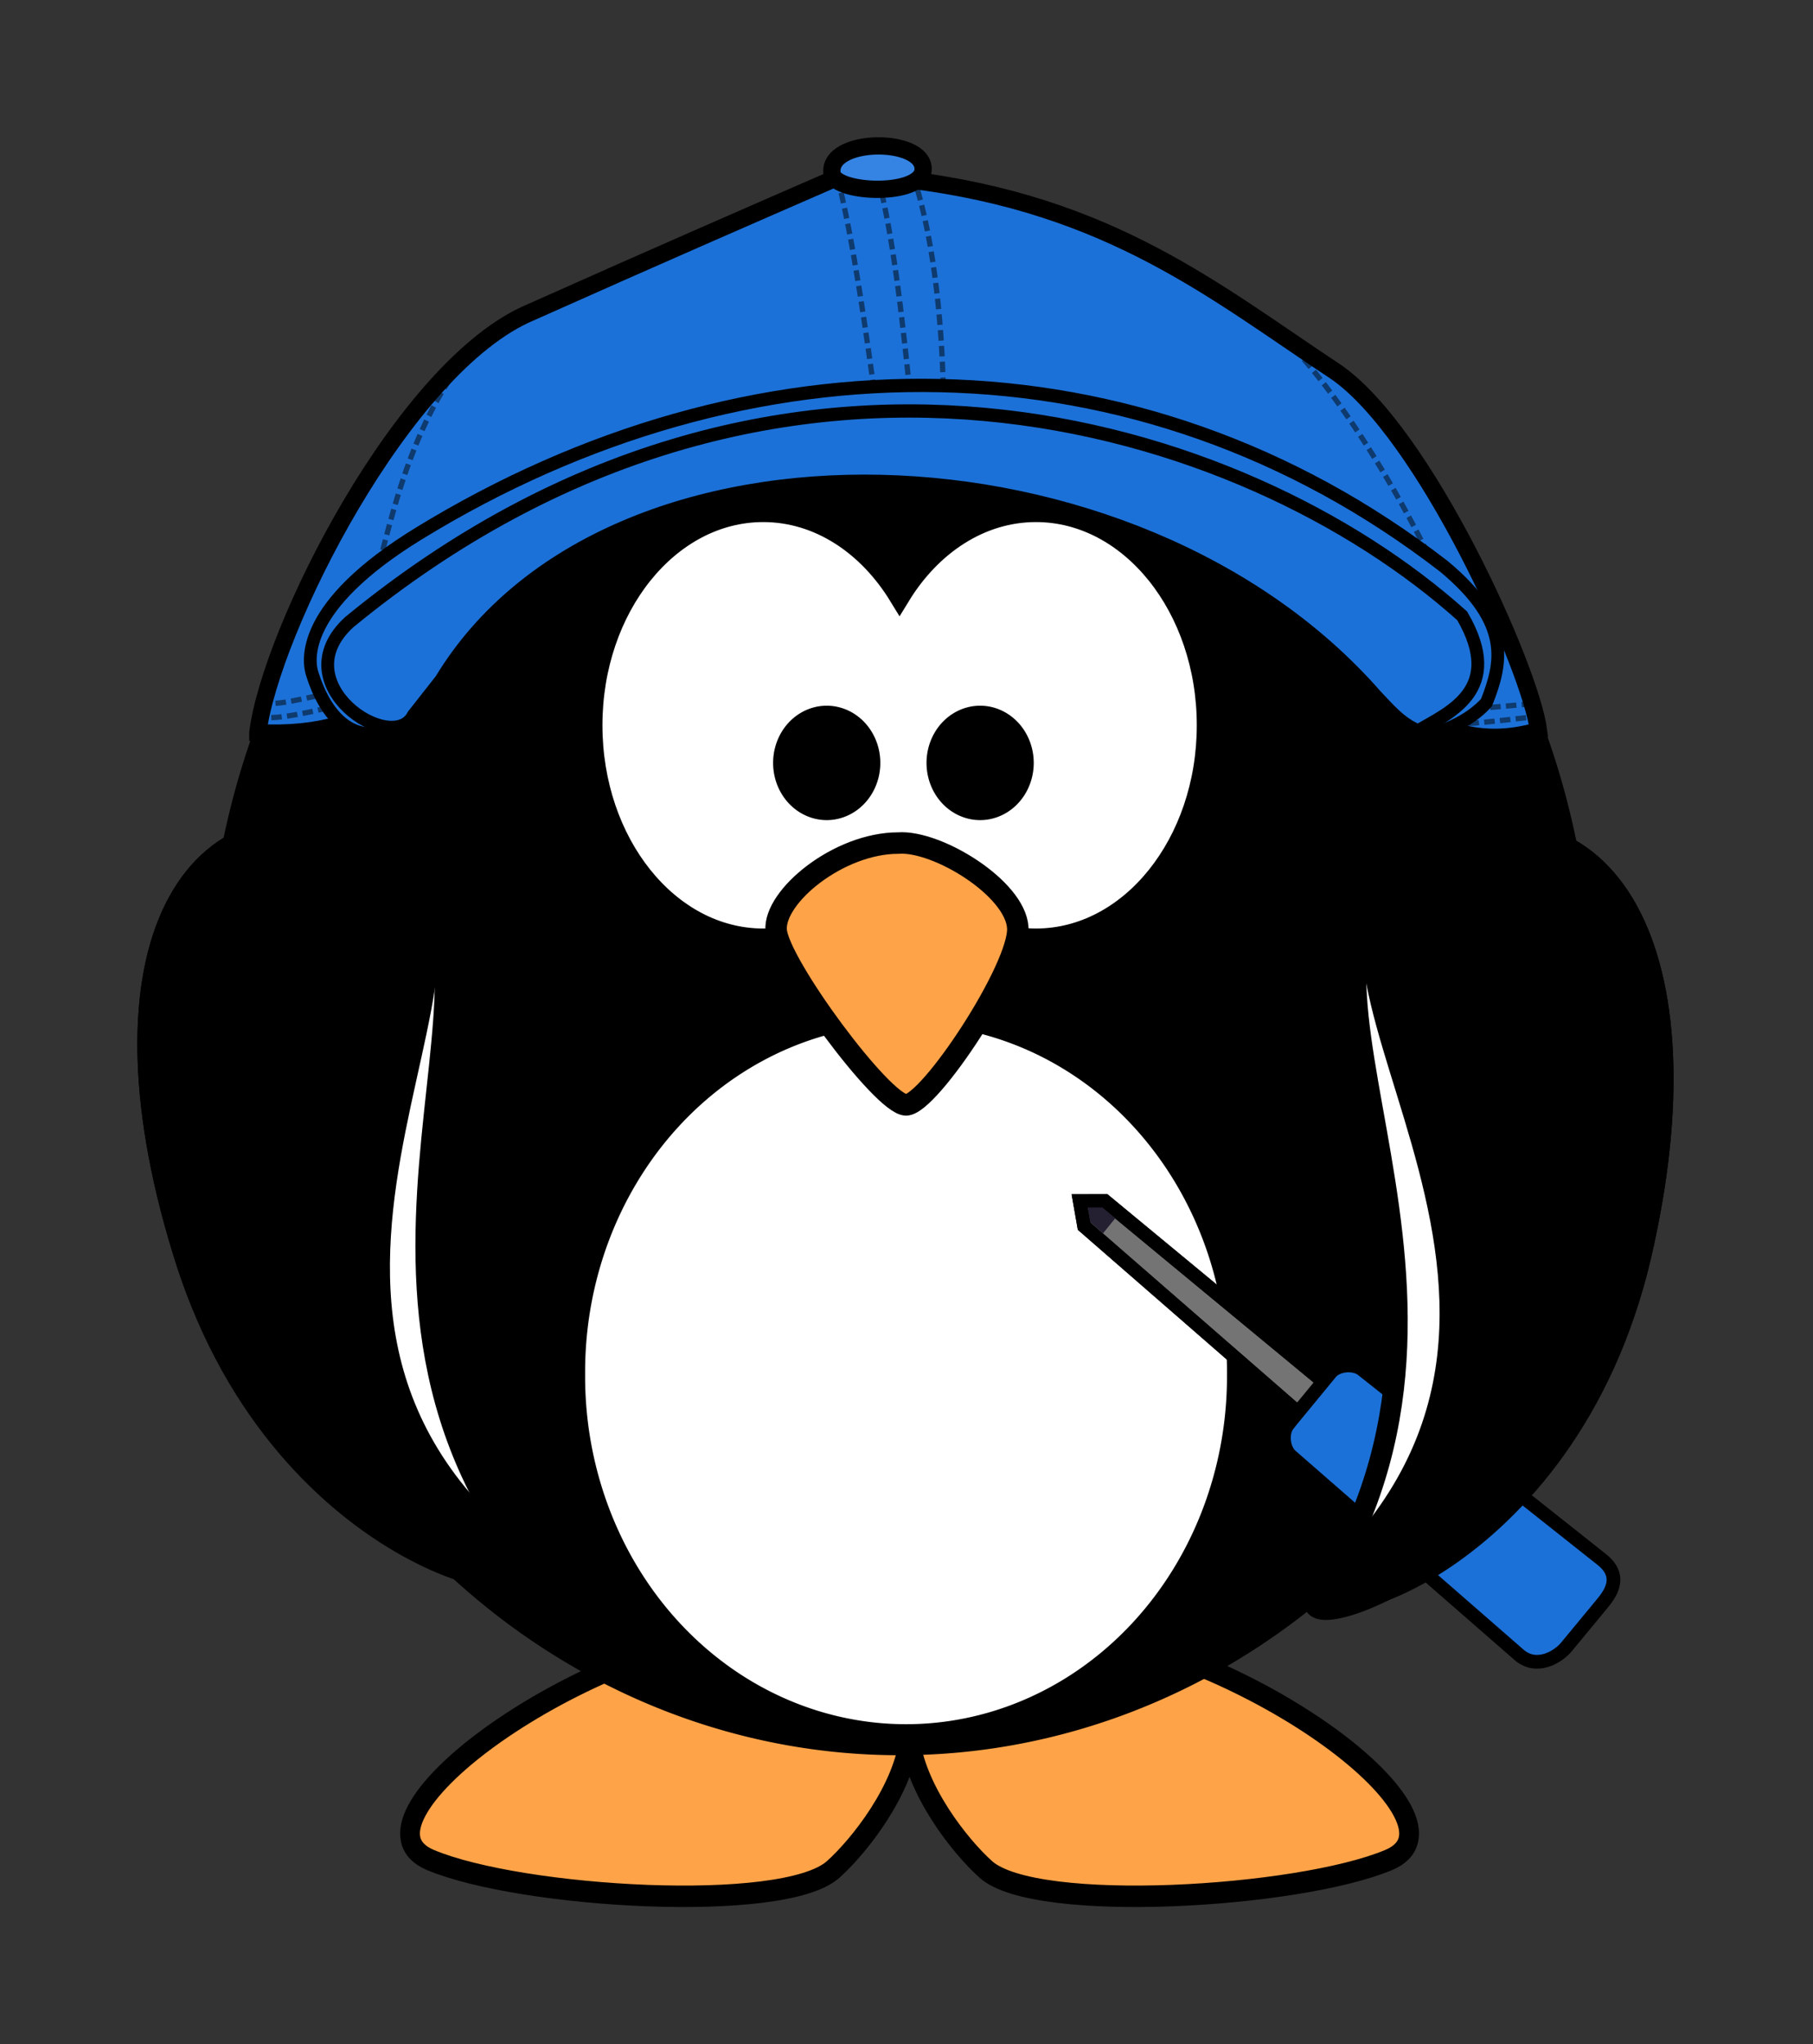 <?xml version="1.0" encoding="UTF-8" standalone="no"?>
<!-- Created with Inkscape (http://www.inkscape.org/) -->

<svg
   id="svg8370"
   sodipodi:docname="repair_penguin.svg"
   viewBox="0 0 132.121 148.948"
   version="1.1"
   inkscape:version="1.1 (c68e22c387, 2021-05-23)"
   width="132.121"
   height="148.948"
   xmlns:inkscape="http://www.inkscape.org/namespaces/inkscape"
   xmlns:sodipodi="http://sodipodi.sourceforge.net/DTD/sodipodi-0.dtd"
   xmlns="http://www.w3.org/2000/svg"
   xmlns:svg="http://www.w3.org/2000/svg"
   xmlns:rdf="http://www.w3.org/1999/02/22-rdf-syntax-ns#">
  <rect x="0" y="0" width="132.121" height="148.948" fill="#333333" stroke="none"/>
  <defs
     id="defs8372">
    <linearGradient
       id="linearGradient2247">
      <stop
         id="stop2243"
         style="stop-color:white"
         offset="0" />
      <stop
         id="stop2245"
         style="stop-color:white;stop-opacity:0"
         offset="1" />
    </linearGradient>
    <linearGradient
       id="linearGradient3173-6-5">
      <stop
         id="stop3175-28-7"
         style="stop-color:#a5a5a5"
         offset="0" />
      <stop
         id="stop3177-7-3"
         style="stop-color:#000000"
         offset="1" />
    </linearGradient>
    <linearGradient
       id="BlackTransparent">
      <stop
         id="stop11"
         style="stop-color:black"
         offset="0" />
      <stop
         id="stop13"
         style="stop-color:black;stop-opacity:0"
         offset="1" />
    </linearGradient>
    <linearGradient
       id="WhiteTransparent">
      <stop
         id="stop6"
         style="stop-color:white"
         offset="0" />
      <stop
         id="stop8"
         style="stop-color:white;stop-opacity:0"
         offset="1" />
    </linearGradient>
    <clipPath
       id="clipoutline2"
       clipPathUnits="userSpaceOnUse">
      <path
         id="outline2"
         d="m 55.8,12 0.76,0.16 c 8.84,-2.94 28.68,8.64 24.26,18.96 -1.12,1.62 -0.93,4.5 0.42,6.31 L 56.43,62.25 c -1.39,-1.39 -4.48,-1.36 -5.9,0 L 9.5,101.63 c -3.74,3.59 -0.8,6.64 0.78,8.25 l 7.36,7.36 c 1.61,1.6 5.86,3.76 8.88,0.56 L 65.24,76.99 c 1.35,-1.42 1.36,-4.47 0,-5.87 0,0 0.01,-0.02 0,-0.02 L 90.15,46.2 c 2.63,2.37 5.114,2.575 7.47,1.93 4.551,-1.245 7.087,3.207 9.81,6.46 l -1.23,1.21 c -1.82,1.84 -1.65,4.94 0.39,6.98 2.04,2.04 5.15,2.21 6.97,0.39 l 8.14,-8.13 c 1.82,-1.84 1.65,-4.94 -0.4,-6.97 -1.84,-1.85 -4.51,-2.09 -6.37,-0.77 -5.58,-6.26 -2.65,-7.2 -10.01,-15.35 L 91.13,17.86 C 81.2,8.12 68.3,8.13 55.8,12 Z"
         inkscape:connector-curvature="0" />
    </clipPath>
  </defs>
  <sodipodi:namedview
     id="base"
     bordercolor="#666666"
     inkscape:pageshadow="2"
     inkscape:window-y="32"
     fit-margin-left="10"
     pagecolor="#ffffff"
     inkscape:window-height="1011"
     inkscape:window-maximized="1"
     inkscape:zoom="10.438554"
     inkscape:window-x="0"
     showgrid="false"
     borderopacity="1.0"
     inkscape:current-layer="g5325"
     inkscape:cx="55.994343"
     inkscape:cy="97.810479"
     fit-margin-top="10"
     fit-margin-right="10"
     fit-margin-bottom="10"
     inkscape:window-width="2560"
     inkscape:pageopacity="0.0"
     inkscape:document-units="px"
     inkscape:pagecheckerboard="0"
     lock-margins="true"
     inkscape:snap-intersection-paths="false"
     inkscape:object-paths="false"
     inkscape:snap-smooth-nodes="true" />
  <g
     id="layer1"
     inkscape:label="Ebene 1"
     inkscape:groupmode="layer"
     transform="translate(-147.38,-335.914)">
    <g
       id="g5325">
      <g
         id="g45484-1"
         transform="matrix(0.923,0,0,1,127.72,68.839)"
         style="stroke:#000000;stroke-opacity:1">
        <path
           id="path3806-0-1"
           style="color:#000000;fill:#ffa348;fill-opacity:1;fill-rule:evenodd;stroke:#000000;stroke-width:1.563;stroke-opacity:1;stroke-miterlimit:4;stroke-dasharray:none"
           inkscape:connector-curvature="0"
           d="m 81.781,385.54 c -15.668,1.613 -33.638,14.291 -26.495,17.056 7.143,2.765 27.873,3.918 31.79,0.692 2.013,-1.658 5.614,-5.809 6.038,-9.704 0.425,3.895 4.016,8.047 6.028,9.704 3.917,3.226 24.658,2.072 31.8,-0.692 7.143,-2.765 -10.827,-15.443 -26.495,-17.056 -8.068,0.778 -10.97,3.488 -11.333,6.598 -0.364,-3.11 -3.265,-5.821 -11.333,-6.598 z" />
      </g>
      <g
         id="g45507-1"
         transform="matrix(0.923,0,0,1,127.72,68.839)">
        <path
           id="path2385-16-4"
           style="color:#000000;fill:#000000;fill-opacity:1;stroke:#000000;stroke-width:1.564;stroke-linecap:round"
           inkscape:connector-curvature="0"
           d="m 146.28,340.23 a 53.95,53.95 0 0 1 -107.9,0 53.95,53.95 0 1 1 107.9,0 z" />
        <path
           id="path3167-8-2"
           style="fill:#ffffff;stroke:#000000;stroke-width:1.629;stroke-linecap:round"
           inkscape:connector-curvature="0"
           d="m 118.99,367.2 a 26.154,26.154 0 1 1 -52.307,0 26.154,26.154 0 1 1 52.307,0 z" />
      </g>
      <g
         id="g5306">
        <path
           id="path2387-0-6"
           style="fill:#ffffff;stroke:#000000;stroke-width:1.565;stroke-linecap:round"
           inkscape:connector-curvature="0"
           d="m 203,373.17 c -6.897,0 -12.5,6.984 -12.5,15.589 0,8.605 5.602,15.589 12.5,15.589 4.053,0 7.651,-2.415 9.934,-6.15 2.283,3.738 5.888,6.15 9.943,6.15 6.897,0 12.5,-6.984 12.5,-15.589 0,-8.605 -5.602,-15.589 -12.5,-15.589 -4.055,0 -7.66,2.413 -9.943,6.15 -2.284,-3.735 -5.881,-6.15 -9.934,-6.15 z" />
        <path
           id="path2391-7-0"
           style="fill:#ffa348;fill-opacity:1;fill-rule:evenodd;stroke:#000000;stroke-width:1.565;stroke-miterlimit:4;stroke-dasharray:none"
           inkscape:connector-curvature="0"
           d="m 212.84,397.34 c -4.354,0 -9.088,3.897 -8.898,6.359 0.189,2.462 7.762,12.718 9.466,12.718 1.704,0 8.33,-10.051 8.141,-12.923 -0.189,-2.872 -5.869,-6.359 -8.709,-6.154 z" />
        <path
           id="path3163-3-7"
           style="fill:#000000;stroke:#000000;stroke-width:1.565;stroke-linecap:round"
           inkscape:connector-curvature="0"
           d="m 210.75,391.5 a 3.124,3.385 0 0 1 -6.248,0 3.124,3.385 0 1 1 6.248,0 z" />
        <path
           id="path3165-6-9"
           style="fill:#000000;stroke:#000000;stroke-width:1.565;stroke-linecap:round"
           inkscape:connector-curvature="0"
           d="m 221.93,391.5 a 3.124,3.385 0 1 1 -6.248,0 3.124,3.385 0 1 1 6.248,0 z" />
      </g>
      <g
         id="hammer"
         transform="matrix(-0.39,0.037,0.037,0.39,264.055,409.555)"
         style="stroke:#000000;stroke-width:2.553;stroke-miterlimit:4;stroke-dasharray:none;stroke-opacity:1">
        <g
           id="path58">
          <path
             style="color:#000000;fill:#747474;stroke:none;stroke-width:2.553;-inkscape-stroke:none"
             d="m 95.218,26.526 -2.549,2.549 -35.689,35.689 5.271,5.271 34.776,-36.602 2.484,-2.614 c 0.37,-4.728 0.37,-4.728 0.37,-4.728 0,0 0,0 -4.663,0.435 z"
             id="path65" />
          <path
             style="color:#000000;fill:#000000;stroke:none;-inkscape-stroke:none"
             d="m 101.271,24.68 -6.631,0.619 -0.326,0.324 -2.549,2.551 -36.592,36.592 7.1,7.098 35.678,-37.551 2.797,-2.943 z m -2.781,2.822 -0.217,2.766 -2.172,2.287 -33.875,35.652 -3.441,-3.441 34.785,-34.787 2.227,-2.225 z"
             id="path67" />
          <path
             style="color:#000000;fill:#000000;stroke:none;-inkscape-stroke:none"
             d="m 101.271,24.68 -6.631,0.619 -0.326,0.324 -2.549,2.551 -36.592,36.592 7.1,7.098 35.678,-37.551 2.797,-2.943 z m -2.781,2.822 -0.217,2.766 -2.172,2.287 -33.875,35.652 -3.441,-3.441 34.785,-34.787 2.227,-2.225 z"
             id="path664"
             sodipodi:nodetypes="ccccccccccccccccc" />
        </g>
        <path
           id="path66"
           d="m 56.43,62.25 c -1.39,-1.39 -4.48,-1.36 -5.9,0 L 9.5,101.63 c -3.74,3.59 -0.82,6.64 0.78,8.25 l 7.36,7.36 c 1.61,1.6 5.86,3.76 8.88,0.56 L 65.24,76.99 c 1.35,-1.42 1.36,-4.47 0,-5.87 0,0 0.01,-0.02 0,-0.02 z"
           style="fill:#1c71d8;fill-opacity:1;stroke:#000000;stroke-width:2.553;stroke-miterlimit:4;stroke-dasharray:none;stroke-opacity:1"
           inkscape:connector-curvature="0" />
      </g>
      <path
         style="fill:#241f31;fill-opacity:1;stroke:none;stroke-width:1px;stroke-linecap:butt;stroke-linejoin:miter;stroke-opacity:1"
         d="m 227.763,425.771 0.893,-1.097 -0.95,-0.786 -1.06,3.1e-4 0.186,1.071 z"
         id="path7096"
         sodipodi:nodetypes="cccccc" />
      <g
         id="g5313">
        <g
           id="g45492-7"
           transform="matrix(0.923,0,0,1,126.49,68.839)">
          <path
             id="path3169-39-3"
             sodipodi:nodetypes="cssc"
             style="fill:#ffffff;fill-rule:evenodd;stroke:#000000;stroke-width:1.629"
             inkscape:connector-curvature="0"
             d="m 51.639,328.16 c 15.558,5.621 -5.618,30.543 12.323,52.523 3.237,3.966 -18.856,0.681 -26.629,-21.696 -7.559,-21.762 -0.369,-35.041 14.306,-30.827 z" />
          <path
             id="path3793-56-2"
             style="fill:#000000;fill-opacity:1;fill-rule:evenodd;stroke:#000000;stroke-width:1.629"
             inkscape:connector-curvature="0"
             d="m 51.639,328.16 c 15.677,5.637 -13.877,33.276 12.323,52.523 7.373,5.416 -18.856,0.681 -26.629,-21.696 -7.559,-21.762 -0.369,-35.041 14.306,-30.827 z" />
        </g>
        <g
           id="g45488-4"
           inkscape:transform-center-x="3.5072832"
           inkscape:transform-center-y="23.893458"
           transform="matrix(0.92,-0.075,0.081,0.997,99.876,80.785)">
          <path
             id="path3800-9-7"
             style="fill:#ffffff;fill-rule:evenodd;stroke:#000000;stroke-width:1.629"
             inkscape:connector-curvature="0"
             d="m 135.69,328.16 c -15.677,5.637 4.615,30.676 -12.323,52.523 -3.131,4.038 18.856,0.681 26.629,-21.696 7.559,-21.762 0.369,-35.041 -14.306,-30.827 z" />
          <path
             id="path3802-9-1"
             style="fill:#000000;fill-opacity:1;fill-rule:evenodd;stroke:#000000;stroke-width:1.629"
             inkscape:connector-curvature="0"
             d="m 135.69,328.16 c -15.677,5.637 13.877,33.276 -12.323,52.523 -7.373,5.416 18.856,0.681 26.629,-21.696 7.559,-21.762 0.369,-35.041 -14.306,-30.827 z" />
        </g>
      </g>
      <g
         id="g4882">
        <g
           id="g4848">
          <g
             id="g4831">
            <path
               id="path4207-1"
               sodipodi:nodetypes="cccccccc"
               style="fill:#1c71d8;fill-opacity:1;stroke:#000000;stroke-width:1.259;stroke-miterlimit:4;stroke-dasharray:none"
               inkscape:connector-curvature="0"
               d="m 166.17,389.3 c 0.923,-7.404 10.578,-26.717 19.874,-30.626 9.422,-4.206 15.782,-6.97 22.364,-9.838 2.066,-0.611 3.526,-0.081 5.133,0.173 14.793,1.789 22.453,8.227 31.163,13.981 6.481,4.43 14.213,21.617 14.797,26.162 -13.661,3.994 -17.005,-17.942 -47.928,-20.564 -32.612,1.528 -27.156,21.63 -45.403,20.713 z" />
            <path
               id="path4213-1"
               sodipodi:nodetypes="cc"
               style="opacity:0.492;fill:none;stroke:#000000;stroke-width:0.384;stroke-dasharray:0.767, 0.384"
               inkscape:connector-curvature="0"
               d="m 213.91,348.66 c 1.67,5.005 2.193,11.841 2.231,16.846" />
            <path
               id="path4211-2"
               sodipodi:nodetypes="cc"
               style="opacity:0.492;fill:none;stroke:#000000;stroke-width:0.384;stroke-dasharray:0.767, 0.384"
               inkscape:connector-curvature="0"
               d="m 211.05,347.71 c 1.486,4.939 2.209,12.777 2.781,18.146" />
            <path
               id="path4209-6"
               sodipodi:nodetypes="cc"
               style="opacity:0.492;fill:none;stroke:#000000;stroke-width:0.384;stroke-dasharray:0.767, 0.384"
               inkscape:connector-curvature="0"
               d="m 208.41,348.84 c 1.163,4.601 2.078,11.264 2.781,16.298" />
            <path
               id="path4215-5"
               sodipodi:nodetypes="cc"
               style="color:#000000;opacity:0.492;fill:none;stroke:#000000;stroke-width:0.384;stroke-dasharray:0.767, 0.384"
               inkscape:connector-curvature="0"
               d="m 181.5,361.68 c -3.686,4.622 -5.166,10.074 -6.542,15.566" />
            <path
               id="path4217-4"
               sodipodi:nodetypes="cc"
               style="color:#000000;opacity:0.492;fill:none;stroke:#000000;stroke-width:0.384;stroke-dasharray:0.767, 0.384"
               inkscape:connector-curvature="0"
               d="m 240.8,360.43 c 5.338,4.949 13.312,19.329 13.973,24.939" />
            <path
               id="path4219-3"
               sodipodi:nodetypes="ccc"
               style="fill:#3584e4;fill-opacity:1;stroke:#000000;stroke-width:1.259"
               inkscape:connector-curvature="0"
               d="m 208.02,348.6 c 0.325,1.432 6.534,1.625 6.63,-0.321 0.123,-2.385 -7.072,-2.344 -6.63,0.321 z" />
            <g
               id="g4468-8"
               transform="matrix(0.989,0,0,0.931,-328.14,-17.918)" />
            <g
               id="g4468-3-8"
               transform="matrix(-0.989,0,0,0.931,751.6,-19.349)" />
            <path
               id="path4215-5-2"
               d="m 173.54,386.95 c -3.946,0.969 -5.696,1.337 -7.112,1.244"
               sodipodi:nodetypes="cc"
               style="color:#000000;opacity:0.492;fill:none;stroke:#000000;stroke-width:0.384;stroke-dasharray:0.767, 0.384"
               inkscape:connector-curvature="0" />
            <path
               id="path4215-5-2-7"
               d="m 173.85,385.89 c -5.275,1.121 -6.025,1.367 -7.112,1.244"
               sodipodi:nodetypes="cc"
               style="color:#000000;opacity:0.492;fill:none;stroke:#000000;stroke-width:0.384;stroke-dasharray:0.767, 0.384"
               inkscape:connector-curvature="0" />
          </g>
          <g
             id="g4723-4"
             transform="matrix(0.992,0.125,-0.125,0.992,134.81,-17.341)">
            <path
               id="path4215-5-2-3"
               d="m 173.54,386.95 c -3.946,0.969 -5.696,1.337 -7.112,1.244"
               sodipodi:nodetypes="cc"
               style="color:#000000;opacity:0.492;fill:none;stroke:#000000;stroke-width:0.384;stroke-dasharray:0.767, 0.384"
               inkscape:connector-curvature="0" />
            <path
               id="path4215-5-2-7-4"
               d="m 173.85,385.89 c -5.275,1.121 -6.025,1.367 -7.112,1.244"
               sodipodi:nodetypes="cc"
               style="color:#000000;opacity:0.492;fill:none;stroke:#000000;stroke-width:0.384;stroke-dasharray:0.767, 0.384"
               inkscape:connector-curvature="0" />
          </g>
          <g
             id="g4666"
             transform="matrix(0.875,0,0,0.91,27.208,40.755)">
            <path
               id="path4205-5"
               sodipodi:nodetypes="ccccccc"
               style="fill:#1c71d8;fill-opacity:1;stroke:#000000;stroke-width:1.063;stroke-linecap:round;stroke-linejoin:round"
               inkscape:connector-curvature="0"
               d="m 171.75,382 c -4.983,3.052 -7.41,-0.685 -8.379,-3.62 -0.416,-1.121 -1.034,-5.495 8.866,-11.323 27.393,-16.134 59.861,-16.304 85.367,2.647 5.658,4.524 4.824,7.758 3.537,10.901 -1.422,1.524 -3.957,2.631 -6.19,2.813 -17.981,-42.692 -88.016,-22.832 -83.201,-1.418 z" />
            <path
               id="path4203-3"
               sodipodi:nodetypes="ccccccc"
               style="fill:#1c71d8;fill-opacity:1;stroke:#000000;stroke-width:1.063"
               inkscape:connector-curvature="0"
               d="m 174.06,378.81 c 13.956,-22.147 57.882,-20.702 77.858,1.242 1.029,1.028 2.049,2.242 3.537,2.813 2.514,-1.445 7.267,-3.258 3.661,-9.206 -18.106,-15.609 -57.143,-27.571 -92.68,0.497 -5.645,4.952 3.606,10.784 5.324,7.467 z" />
          </g>
        </g>
      </g>
    </g>
  </g>
</svg>
